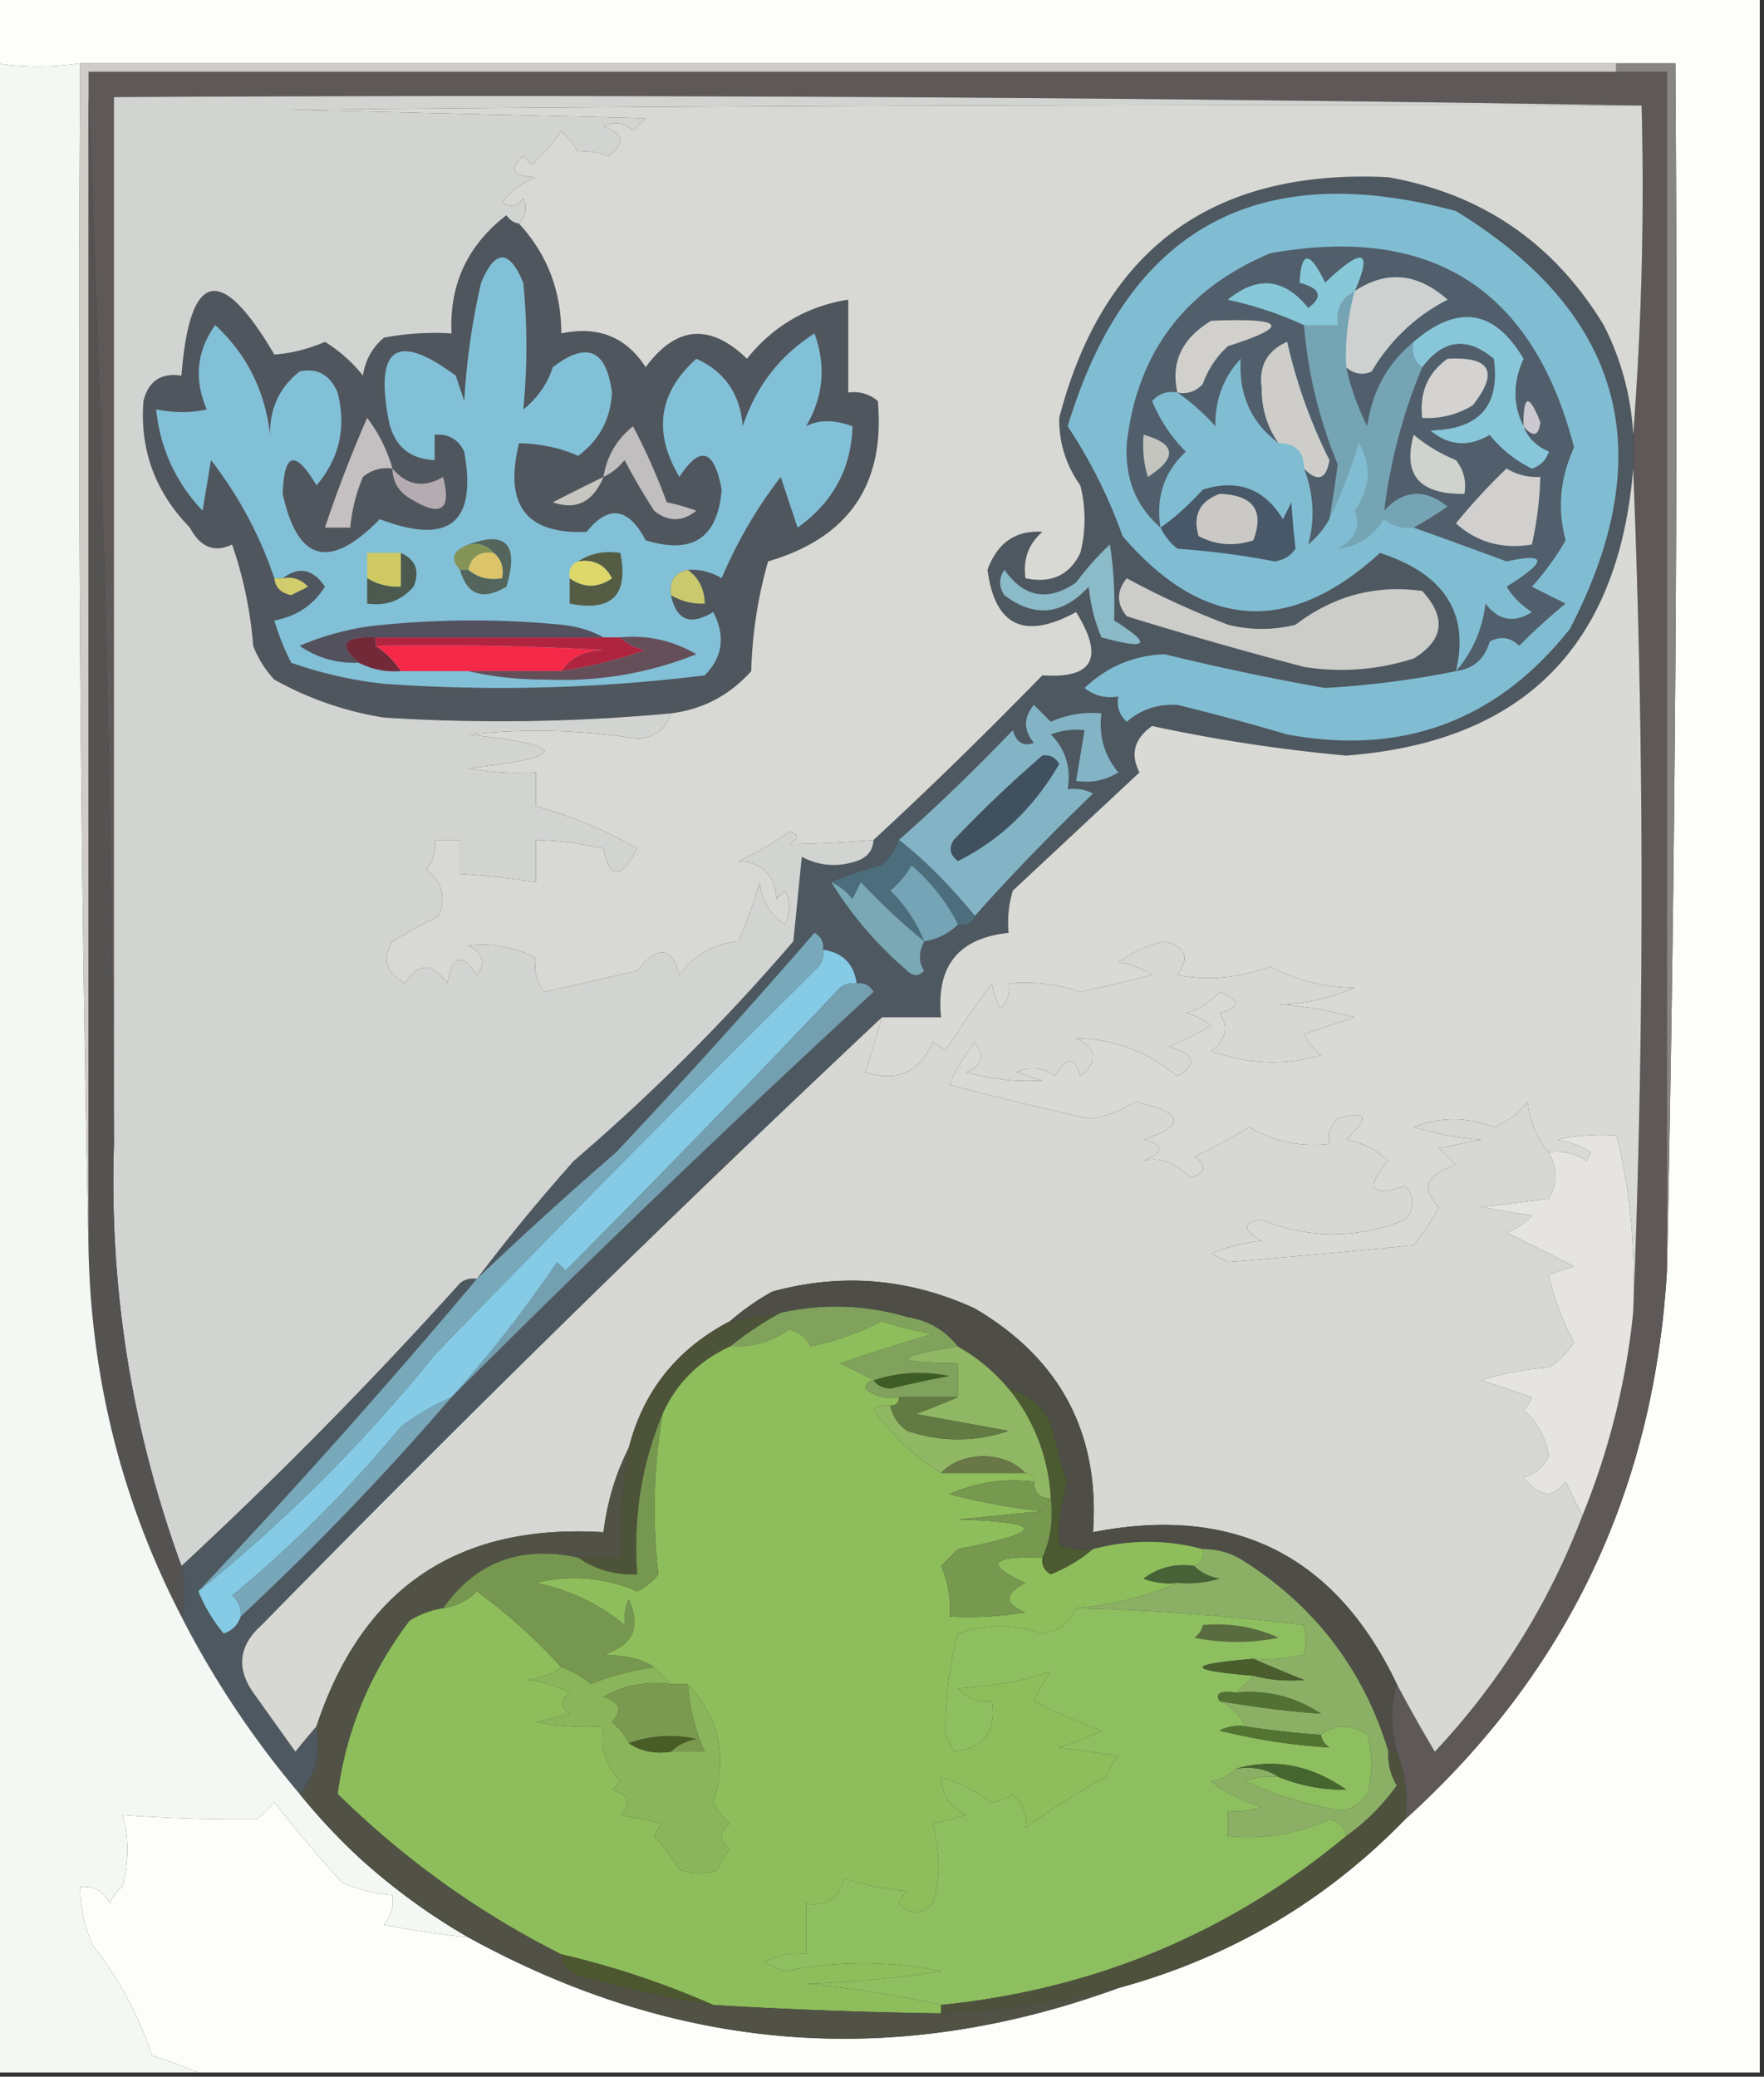 <svg xmlns="http://www.w3.org/2000/svg" width="209" height="246" style="shape-rendering:geometricPrecision;text-rendering:geometricPrecision;image-rendering:optimizeQuality;fill-rule:evenodd;clip-rule:evenodd"><rect width="100%" height="100%" fill="#333333" stroke="none"/><path style="opacity:1" fill="#fdfdfa" d="M-.5-.5h209v246h-185a61.172 61.172 0 0 0-5.5-2c-1.595-4.832-3.928-9.165-7-13a17.758 17.758 0 0 1-1.5-7c1.624-.14 2.79.527 3.5 2a4.451 4.451 0 0 1 1.5-2c.783-3.048.783-5.881 0-8.5 5.365.393 10.699.56 16 .5l2-2a193.915 193.915 0 0 0 8 9.5 20.088 20.088 0 0 0 6 1.5c.17 1.322-.163 2.489-1 3.5 3.072.62 6.405 1.12 10 1.5 24.864 13.658 50.531 15.658 77 6 13.191-3.593 24.525-10.259 34-20 19.153-17.311 29.486-38.978 31-65a5112.709 5112.709 0 0 0 1-143H9.5c-3.174.497-6.507.497-10 0v-8z"/><path style="opacity:1" fill="#5e5858" d="M191.5 8.5h6v142c-1.514 26.022-11.847 47.689-31 65 .306-2.885-.027-5.552-1-8-.758-2.852-.758-5.519 0-8a176.62 176.62 0 0 0 4.5 8c7.668-8.172 13.501-17.505 17.5-28a86.87 86.87 0 0 0 6-24 1250.812 1250.812 0 0 0 0-100v-4a380.928 380.928 0 0 0 1-39 8190.64 8190.64 0 0 0-181-1v124a3832.038 3832.038 0 0 0-3-124v-3h181z"/><path style="opacity:1" fill="#d0ccc8" d="M9.5 7.5h182v1h-181v140a4970.84 4970.84 0 0 1-1-141z"/><path style="opacity:1" fill="#50565d" d="M61.5 26.5c3.33 3.625 4.997 7.959 5 13 4.35-.923 7.683.41 10 4 3.618-4.904 7.618-5.238 12-1 3.115-3.89 7.115-6.223 12-7v11c1.322-.17 2.489.163 3.5 1 .895 9.869-3.438 16.202-13 19a52.771 52.771 0 0 0-2 13c-2.552 2.86-5.72 4.526-9.5 5a218.234 218.234 0 0 1-34 .5 39.094 39.094 0 0 1-13-4.5 12.417 12.417 0 0 1-2.5-4 48.27 48.27 0 0 0-2.5-12c-2.09 1-3.757.333-5-2-4.119-4.224-5.952-9.224-5.5-15 .588-2.363 2.088-3.363 4.5-3 .987-12.483 4.654-13.317 11-2.5 1.99-.138 3.99-.638 6-1.5a17.312 17.312 0 0 1 4.5 4c.273-1.829 1.107-3.329 2.5-4.5a32.437 32.437 0 0 1 8-.5c-.276-5.783 1.891-10.45 6.5-14 .383.556.883.89 1.5 1z"/><path style="opacity:1" fill="#82c0d7" d="M81.5 67.5c-1.548.321-2.215 1.321-2 3 .632 2.992 2.299 3.659 5 2 1.47 2.82 1.137 5.32-1 7.5a196 196 0 0 1-38 1 48.357 48.357 0 0 1-11-2.5 29.789 29.789 0 0 1-2-5c2.62-.476 4.62-1.809 6-4-1.413-2.107-3.08-2.44-5-1h-1c-1.69-5.043-4.19-9.71-7.5-14l-1 6c-3.196-3.39-5.029-7.39-5.5-12 2.174.42 4.174.42 6 0-1.537-3.563-1.204-6.897 1-10 3.736 3.47 5.902 7.804 6.5 13-.053-3.113 1.114-5.613 3.5-7.5 2.094-.445 3.594.388 4.5 2.5 1.056 4.124.222 7.79-2.5 11-2.522-4.265-3.855-3.931-4 1 1.743 8.063 5.576 9.063 11.5 3 8.2 3.124 11.533.457 10-8-.71-1.473-1.876-2.14-3.5-2v3c-3.095-.126-4.928-1.793-5.5-5-1.55-8.445 1.117-10.111 8-5l1 3c.273-4.73.94-9.396 2-14 1.667-4 3.333-4 5 0 .492 5.05.492 10.05 0 15a10.505 10.505 0 0 0 3.5-5c4.02-3.102 6.354-2.102 7 3-.148 3.13-1.482 5.63-4 7.5-2.082-.932-4.415-1.432-7-1.5-1.82 7.319.847 10.819 8 10.5 2.614-3.232 4.948-2.899 7 1 5.552 1.728 8.552-.272 9-6-.88-4.797-2.546-5.297-5-1.5-3.147-5.309-2.48-9.975 2-14 3.358 1.5 5.191 4.166 5.5 8 1.56-4.718 4.393-8.384 8.5-11 1.397 3.824 1.064 7.491-1 11 1.518-.804 3.352-.804 5.5 0-.136 5.001-2.303 9.001-6.5 12l-2-6a53.835 53.835 0 0 0-7 12 6.845 6.845 0 0 0-4-1z"/><path style="opacity:1" fill="#b4acb1" d="M46.5 55.5c1.717 2.017 3.717 2.35 6 1 1.039 3.992-.295 4.825-4 2.5-1.323-.816-1.99-1.983-2-3.5z"/><path style="opacity:1" fill="#c7c6c0" d="M71.5 56.5c-1.237 2.967-3.237 3.967-6 3a239.564 239.564 0 0 1 6-3z"/><path style="opacity:1" fill="#c1bebf" d="M71.5 56.5c.386-2.437 1.553-4.437 3.5-6a74.24 74.24 0 0 1 4 9c1.135.227 2.302.56 3.5 1-1.667 1.333-3.333 1.333-5 0a76.832 76.832 0 0 1-3.5-6c-.708.88-1.542 1.547-2.5 2z"/><path style="opacity:1" fill="#c4bfc1" d="M46.5 55.5c-1.322-.17-2.489.163-3.5 1a20.088 20.088 0 0 0-1.5 6h-3c1.464-4.388 3.13-8.72 5-13a17.886 17.886 0 0 1 3 6z"/><path style="opacity:1" fill="#849457" d="M55.5 64.5c1.291-.237 2.291.096 3 1-1.679-.215-2.679.452-3 2h-1c-1.215-1.279-.882-2.279 1-3z"/><path style="opacity:1" fill="#cfc963" d="M47.5 65.5v4c-1.459.067-2.792-.266-4-1v-3h4z"/><path style="opacity:1" fill="#dbc469" d="M58.5 65.5c.904.709 1.237 1.709 1 3-1.599.268-2.932-.066-4-1 .321-1.548 1.321-2.215 3-2z"/><path style="opacity:1" fill="#545c44" d="M68.5 66.5c1.419-.951 3.085-1.284 5-1 1 5-1 7-6 6v-3c1.666 1.166 3.333 1.166 5 0-.82-1.611-2.154-2.278-4-2z"/><path style="opacity:1" fill="#d1cc6c" d="M32.5 68.5h1c1.175-.219 2.175.114 3 1l-2 1c-1.213-.247-1.88-.914-2-2z"/><path style="opacity:1" fill="#53655c" d="M55.5 64.5c4.5-1.663 6 .004 4.5 5-2.81 1.68-4.644 1.013-5.5-2h1c1.068.934 2.401 1.268 4 1 .237-1.291-.096-2.291-1-3-.709-.904-1.709-1.237-3-1z"/><path style="opacity:1" fill="#ded76a" d="M68.5 66.5c1.846-.278 3.18.389 4 2-1.667 1.166-3.334 1.166-5 0-.172-.992.162-1.658 1-2z"/><path style="opacity:1" fill="#4b594f" d="M47.5 65.5c1.773.814 2.273 2.148 1.5 4-1.444 1.655-3.278 2.322-5.5 2v-3c1.208.734 2.541 1.067 4 1v-4z"/><path style="opacity:1" fill="#cac96d" d="M81.5 67.5c1.306.967 1.973 2.3 2 4-1.459.067-2.792-.266-4-1-.215-1.679.452-2.679 2-3z"/><path style="opacity:1" fill="#af2540" d="M44.5 76.5v-1h29c.763.768 1.763 1.268 3 1.5a52.212 52.212 0 0 1-10 2.5c1.09-1.617 2.756-2.45 5-2.5-8.994-.5-17.994-.666-27-.5z"/><path style="opacity:1" fill="#52515d" d="M71.5 75.5h-27c-3.873-.166-4.54.834-2 3-2.559.11-4.892-.556-7-2a32.296 32.296 0 0 1 10-2.5c7-.667 14-.667 21 0 1.882.198 3.548.698 5 1.5z"/><path style="opacity:1" fill="#4e5860" d="M193.5 51.5v4c-1.742 21.076-13.075 32.409-34 34a191.116 191.116 0 0 1-23-3.5c-2.114 1.498-2.614 3.33-1.5 5.5l-15 14a12.93 12.93 0 0 0-.5 5c-5.957.629-8.623 3.963-8 10h-7a2489.122 2489.122 0 0 0-73.5 72c-2.698 2.411-3.032 5.077-1 8l5 7a81.216 81.216 0 0 1 2.5-3c.536 3.198-.131 5.865-2 8a110.258 110.258 0 0 1-14-21c.454-1.759.454-3.759 0-6a522.834 522.834 0 0 0 33-33.5 2.429 2.429 0 0 1 2-.5 219.047 219.047 0 0 1 11.5-14 239.37 239.37 0 0 0 26-26l1-10c2.064 1.091 4.23 1.258 6.5.5 1.256-.417 1.923-1.25 2-2.5 6.554-6.047 13.221-12.547 20-19.5 6.033.419 7.366-2.081 4-7.5-6.118 3.334-9.618 1.668-10.5-5 1.172-3.203 3.339-4.703 6.5-4.5-1.655 1.444-2.322 3.278-2 5.5 3.047.645 5.213-.355 6.5-3a16.242 16.242 0 0 0 0-8c-1.701-2.4-2.534-5.067-2.5-8 5.224-20.049 18.224-29.549 39-28.5 11.112 1.977 19.612 7.81 25.5 17.5a32.086 32.086 0 0 1 3.5 13z"/><path style="opacity:1" fill="#ccccc9" d="M133.5 68.5a98.622 98.622 0 0 0 12 5.5 16.25 16.25 0 0 0 8 0c4.5-3.428 9.5-4.762 15-4 2.899 3.156 2.565 5.823-1 8a27.849 27.849 0 0 1-13 1 488.061 488.061 0 0 1-21-6c-1.228-1.49-1.228-2.99 0-4.5z"/><path style="opacity:1" fill="#8bbac8" d="M131.5 64.5c.447 2.814.614 5.814.5 9 4.567 2.857 4.067 3.524-1.5 2a20.204 20.204 0 0 1-1.5-6c-3.133 3.368-6.466 3.7-10 1-.667-1-.667-2 0-3 2.332 3.29 5.165 3.79 8.5 1.5a32.634 32.634 0 0 1 4-4.5z"/><path style="opacity:1" fill="#81bdd2" d="M172.5 79.5c1.632-6.854-1.368-11.52-9-14-10.761 9.826-20.927 9.16-30.5-2a59.27 59.27 0 0 0-6.5-13c7.066-23.367 22.399-31.867 46-25.5 19.833 12.155 24.333 28.655 13.5 49.5-8.614 10.873-19.781 15.04-33.5 12.5a278.061 278.061 0 0 0-13-3.5c-2.308-.135-4.308.531-6 2-.886-.825-1.219-1.825-1-3-1.478.262-2.811-.071-4-1 2.692-2.542 5.859-3.875 9.5-4a295.198 295.198 0 0 0 19 4c5.358-.315 10.525-.982 15.5-2z"/><path style="opacity:1" fill="#485868" d="M137.5 62.5c1.75-1.242 3.417-2.742 5-4.5 4.127-1.292 7.294-.125 9.5 3.5l1-2c.14 2.021.307 3.855.5 5.5-.608.87-1.441 1.37-2.5 1.5a96.346 96.346 0 0 0-11.5-1.5c-.881-.708-1.547-1.542-2-2.5z"/><path style="opacity:1" fill="#cac9c6" d="M144.5 58.5c3.985.13 5.318 1.963 4 5.5-2.269.758-4.436.591-6.5-.5-.706-2.455.127-4.122 2.5-5z"/><path style="opacity:1" fill="#75a4b5" d="M160.5 34.5a29.23 29.23 0 0 0-1 9 29.283 29.283 0 0 0 2.5 7c.56-4.127 2.393-7.46 5.5-10-.237 1.291.096 2.291 1 3a64.127 64.127 0 0 0-4.5 17c2.284-2.484 4.784-2.651 7.5-.5a51.19 51.19 0 0 1-4 2.5c-1.322.17-2.489-.163-3.5-1-1.422 2.138-3.255 3.305-5.5 3.5 2.116-1.17 2.782-2.67 2-4.5 1.889-2.72 2.055-5.387.5-8a62.433 62.433 0 0 1-3.5 9c.378-2.146.712-4.313 1-6.5a54.37 54.37 0 0 1-4-16.5h4c-.271-1.88.396-3.213 2-4z"/><path style="opacity:1" fill="#505f6b" d="M172.5 79.5c1.965-2.268 3.132-4.935 3.5-8 1.555 2.015 3.389 2.349 5.5 1a9.419 9.419 0 0 1-3-3c4.855-3.037 4.855-4.037 0-3a1430.713 1430.713 0 0 0-11-4 51.19 51.19 0 0 0 4-2.5c-2.716-2.151-5.216-1.984-7.5.5a64.127 64.127 0 0 1 4.5-17c2.505-3.337 5.338-3.67 8.5-1 .782 5.559-1.718 8.392-7.5 8.5 2.174 1.797 4.507 1.964 7 .5a14.755 14.755 0 0 0 5 4c1-.333 1.667-1 2-2-1.493-.641-2.493-1.641-3-3-1.276-2.53-1.276-5.197 0-8-3.446-5.82-7.779-6.487-13-2-3.107 2.54-4.94 5.873-5.5 10a29.283 29.283 0 0 1-2.5-7c.923.803 1.923.97 3 .5 2.243-3.746 5.243-6.58 9-8.5-3.589-3.17-7.256-3.504-11-1 2.136-4.917.97-5.25-3.5-1-1.834-3.807-2.834-3.807-3 0 2.481.649 2.814 1.649 1 3-2.838-3.535-6.005-3.868-9.5-1a43.554 43.554 0 0 1 9 3 54.37 54.37 0 0 0 4 16.5 151.544 151.544 0 0 1-1 6.5 10.526 10.526 0 0 1-2.5 3c.814-2.987.648-5.987-.5-9 1.624 1.637 2.624 1.303 3-1a61.458 61.458 0 0 1-5-14c-2.373 1.05-3.373 2.883-3 5.5-.018 2.442.649 4.608 2 6.5-3.262-2.425-4.762-5.758-4.5-10-2.046 2.2-3.046 4.867-3 8-1.397-1.57-2.897-2.904-4.5-4-1.175-.219-2.175.114-3 1a18.329 18.329 0 0 0 4 6c-2.577 2.42-3.577 5.42-3 9-2.914-2.52-4.247-5.854-4-10 1.235-10.749 6.902-18.249 17-22.5 19.15-3.429 31.15 4.238 36 23-1.661 3.608-1.995 7.275-1 11a31.648 31.648 0 0 1-4 5.5l4 2a71.201 71.201 0 0 0-5.5 5c-1.049-1.017-2.216-1.184-3.5-.5-.603 2.071-1.936 3.238-4 3.5z"/><path style="opacity:1" fill="#d1d0cf" d="M178.5 55.5c1.208.734 2.541 1.067 4 1a41.541 41.541 0 0 1-1 8c-3.483.584-6.483-.25-9-2.5 1.9-2.335 3.9-4.502 6-6.5z"/><path style="opacity:1" fill="#d0d2cd" d="M167.5 51.5a18.665 18.665 0 0 0 5 3c.929 1.189 1.262 2.522 1 4-5.332.08-7.332-2.252-6-7z"/><path style="opacity:1" fill="#c4c5bf" d="M135.5 51.5c3.84 1.068 4.007 2.734.5 5a12.93 12.93 0 0 1-.5-5z"/><path style="opacity:1" fill="#88c6d9" d="M180.5 50.5c.507 1.359 1.507 2.359 3 3-.333 1-1 1.667-2 2a14.755 14.755 0 0 1-5-4c-2.493 1.464-4.826 1.297-7-.5 5.782-.108 8.282-2.941 7.5-8.5-3.162-2.67-5.995-2.337-8.5 1-.904-.709-1.237-1.709-1-3 5.221-4.487 9.554-3.82 13 2-1.276 2.803-1.276 5.47 0 8z"/><path style="opacity:1" fill="#cecdca" d="M154.5 55.5c0-2-1-3-3-3-1.351-1.892-2.018-4.058-2-6.5-.373-2.617.627-4.45 3-5.5a61.458 61.458 0 0 0 5 14c-.376 2.303-1.376 2.637-3 1z"/><path style="opacity:1" fill="#732a38" d="M44.5 75.5v1a10.174 10.174 0 0 1 3 3c-1.791.134-3.458-.2-5-1-2.54-2.166-1.873-3.166 2-3z"/><path style="opacity:1" fill="#f42948" d="M44.5 76.5c9.006-.166 18.006 0 27 .5-2.244.05-3.91.883-5 2.5h-19a10.174 10.174 0 0 0-3-3z"/><path style="opacity:1" fill="#644f59" d="M73.5 75.5c3.234-.295 6.234.371 9 2-5.743 2.29-11.743 3.29-18 3-3.186-.002-6.186-.335-9-1h11a52.212 52.212 0 0 0 10-2.5c-1.237-.232-2.237-.732-3-1.5z"/><path style="opacity:1" fill="#d8d9d4" d="M194.5 12.5a380.928 380.928 0 0 1-1 39 32.086 32.086 0 0 0-3.5-13c-5.888-9.69-14.388-15.523-25.5-17.5-20.776-1.049-33.776 8.451-39 28.5-.034 2.933.799 5.6 2.5 8a16.242 16.242 0 0 1 0 8c-1.287 2.645-3.453 3.645-6.5 3-.322-2.222.345-4.056 2-5.5-3.161-.203-5.328 1.297-6.5 4.5.882 6.668 4.382 8.334 10.5 5 3.366 5.419 2.033 7.919-4 7.5-6.779 6.953-13.446 13.453-20 19.5-3.366.288-6.7.454-10 .5 1.196-.654 1.196-1.154 0-1.5a33.225 33.225 0 0 1-6 3.5c2.833.167 4.333 1.667 4.5 4.5l1-1c.667 1.333.667 2.667 0 4-1.755-1.17-2.755-2.837-3-5a56.268 56.268 0 0 1-2.5 7c-2.989.314-5.322 1.648-7 4-.93-3.394-2.597-3.561-5-.5-3.679.835-7.345 1.668-11 2.5-.929-1.189-1.262-2.522-1-4-2.501-1.326-5.168-1.826-8-1.5 1.76.965 2.094 2.132 1 3.5-1.764-2.677-2.93-2.344-3.5 1-1.784-2.503-3.45-2.503-5 0-2.26-1.272-2.76-2.938-1.5-5 1.862-1.09 3.695-2.09 5.5-3 .863-2.249.363-4.082-1.5-5.5.837-1.011 1.17-2.178 1-3.5h3v4c3.018.204 6.018.537 9 1v-5a41.58 41.58 0 0 1 8 1c.747 3.693 2.08 3.693 4 0a52.774 52.774 0 0 0-12-5v-4a32.437 32.437 0 0 1-8-.5c12-1.333 12-2.667 0-4a76.028 76.028 0 0 1 20 .5c2.088-.12 3.422-1.12 4-3 3.78-.474 6.948-2.14 9.5-5 .13-4.45.796-8.784 2-13 9.562-2.798 13.895-9.131 13-19-1.011-.837-2.178-1.17-3.5-1v-11c-4.885.777-8.885 3.11-12 7-4.382-4.238-8.382-3.904-12 1-2.317-3.59-5.65-4.923-10-4-.003-5.041-1.67-9.375-5-13 .803-.923.97-1.923.5-3-.718.95-1.55 1.117-2.5.5a8.905 8.905 0 0 1 4-3c-2.779-.15-3.279-.983-1.5-2.5l1 1a19.894 19.894 0 0 0 3.5-4 11.383 11.383 0 0 1 2 2.5c1.325-.148 2.492.018 3.5.5 2.167-1.5 2-2.667-.5-3.5 1.284-.684 2.45-.517 3.5.5l1.5-1.5-42-1c53.332-.5 106.666-.667 160-.5z"/><path style="opacity:1" fill="#cbc8d0" d="M180.5 50.5c-.031-3.776.636-3.943 2-.5-.183 1.684-.85 1.85-2 .5z"/><path style="opacity:1" fill="#d4d3d1" d="M171.5 42.5c5.108-.283 6.108 1.55 3 5.5a10.098 10.098 0 0 1-6 1.5c-.334-2.991.666-5.324 3-7z"/><path style="opacity:1" fill="#d2d0cc" d="M139.5 46.5c-.804-3.573.529-6.406 4-8.5 8.782-.37 9.448.63 2 3a10.939 10.939 0 0 0-3 4.5c-.825.886-1.825 1.219-3 1z"/><path style="opacity:1" fill="#ced1cf" d="M159.5 43.5a29.23 29.23 0 0 1 1-9c3.744-2.504 7.411-2.17 11 1-3.757 1.92-6.757 4.754-9 8.5-1.077.47-2.077.303-3-.5z"/><path style="opacity:1" fill="#87c8d8" d="M160.5 34.5c-1.604.787-2.271 2.12-2 4h-4a43.554 43.554 0 0 0-9-3c3.495-2.868 6.662-2.535 9.5 1 1.814-1.351 1.481-2.351-1-3 .166-3.807 1.166-3.807 3 0 4.47-4.25 5.636-3.917 3.5 1z"/><path style="opacity:1" fill="#d2d4d2" d="M194.5 12.5c-53.334-.167-106.668 0-160 .5l42 1-1.5 1.5c-1.05-1.017-2.216-1.184-3.5-.5 2.5.833 2.667 2 .5 3.5-1.008-.482-2.175-.648-3.5-.5a11.383 11.383 0 0 0-2-2.5 19.894 19.894 0 0 1-3.5 4l-1-1c-1.779 1.517-1.279 2.35 1.5 2.5a8.905 8.905 0 0 0-4 3c.95.617 1.782.45 2.5-.5.47 1.077.303 2.077-.5 3-.617-.11-1.117-.444-1.5-1-4.609 3.55-6.776 8.217-6.5 14a32.437 32.437 0 0 0-8 .5c-1.393 1.171-2.227 2.671-2.5 4.5a17.312 17.312 0 0 0-4.5-4c-2.01.862-4.01 1.362-6 1.5-6.346-10.817-10.013-9.983-11 2.5-2.412-.363-3.912.637-4.5 3-.452 5.776 1.381 10.776 5.5 15 1.243 2.333 2.91 3 5 2a48.27 48.27 0 0 1 2.5 12 12.417 12.417 0 0 0 2.5 4 39.094 39.094 0 0 0 13 4.5c11.355.718 22.689.55 34-.5-.578 1.88-1.912 2.88-4 3a76.028 76.028 0 0 0-20-.5c12 1.333 12 2.667 0 4 2.646.497 5.313.664 8 .5v4a52.774 52.774 0 0 1 12 5c-1.92 3.693-3.253 3.693-4 0a41.58 41.58 0 0 0-8-1v5a104.653 104.653 0 0 0-9-1v-4h-3c.17 1.322-.163 2.489-1 3.5 1.863 1.418 2.363 3.251 1.5 5.5-1.805.91-3.638 1.91-5.5 3-1.26 2.062-.76 3.728 1.5 5 1.55-2.503 3.216-2.503 5 0 .57-3.344 1.736-3.677 3.5-1 1.094-1.368.76-2.535-1-3.5 2.832-.326 5.499.174 8 1.5-.262 1.478.071 2.811 1 4 3.655-.832 7.321-1.665 11-2.5 2.403-3.061 4.07-2.894 5 .5 1.678-2.352 4.011-3.686 7-4a56.268 56.268 0 0 0 2.5-7c.245 2.163 1.245 3.83 3 5 .667-1.333.667-2.667 0-4l-1 1c-.167-2.833-1.667-4.333-4.5-4.5a33.225 33.225 0 0 0 6-3.5c1.196.346 1.196.846 0 1.5 3.3-.046 6.634-.212 10-.5-.077 1.25-.744 2.083-2 2.5-2.27.758-4.436.591-6.5-.5l-1 10a239.37 239.37 0 0 1-26 26 219.047 219.047 0 0 0-11.5 14 2.429 2.429 0 0 0-2 .5 522.834 522.834 0 0 1-33 33.5c-5.89-16.122-8.557-32.789-8-50v-124c60.502-.332 120.836 0 181 1z"/><path style="opacity:1" fill="#82b4c5" d="M115.5 108.5c-3.078-3.748-6.078-6.748-9-9 4.225-3.707 8.725-8.04 13.5-13 .423 1.456 1.256 1.956 2.5 1.5-1.247-1.494-1.247-2.994 0-4.5l2 2a11.99 11.99 0 0 1 6-1c-.34 2.644.327 4.978 2 7-1.545.952-3.212 1.285-5 1l1-6a8.435 8.435 0 0 0-4 .5c1.75 1.754 2.417 3.92 2 6.5a4.932 4.932 0 0 1 3 .5c-5.286 5.103-9.953 9.937-14 14.5z"/><path style="opacity:1" fill="#40505e" d="M123.5 89.5c.876-.13 1.543.203 2 1-2.999 5.172-6.999 9.005-12 11.5-.951-.718-1.117-1.551-.5-2.5a146.342 146.342 0 0 1 10.5-10z"/><path style="opacity:1" fill="#4c6d7c" d="M115.5 108.5c-.342.838-1.008 1.172-2 1-1.333-2.635-3.167-4.969-5.5-7a10.756 10.756 0 0 1-2.5 3c1.778 1.764 3.111 3.764 4 6a73.503 73.503 0 0 1-7.5-7l-1 2c-.708-.881-1.542-1.547-2.5-2a41.653 41.653 0 0 1 6-2 7.47 7.47 0 0 0 2-3c2.922 2.252 5.922 5.252 9 9z"/><path style="opacity:1" fill="#7aa9b5" d="M98.5 104.5c.958.453 1.792 1.119 2.5 2l1-2a73.503 73.503 0 0 0 7.5 7c-.671 1.347-.671 2.514 0 3.5-.667.667-1.333.667-2 0-3.607-3.098-6.607-6.598-9-10.5z"/><path style="opacity:1" fill="#76a4b7" d="M113.5 109.5c-1.105 1.1-2.438 1.767-4 2-.889-2.236-2.222-4.236-4-6a10.756 10.756 0 0 0 2.5-3c2.333 2.031 4.167 4.365 5.5 7z"/><path style="opacity:1" fill="#888684" d="M191.5 8.5v-1h7c.332 47.836-.001 95.503-1 143V8.5h-6z"/><path style="opacity:1" fill="#d9d9d5" d="M193.5 55.5a1250.812 1250.812 0 0 1 0 100c.293-7.867-.374-14.867-2-21a24.935 24.935 0 0 0-7 .5c1.438.219 2.771.719 4 1.5l-.5 1c-1.356-.88-2.856-1.214-4.5-1-1.43-1.655-2.264-3.655-2.5-6-1.062 1.399-2.395 2.399-4 3-3.174-1.21-6.341-1.21-9.5 0a34.251 34.251 0 0 0 8 1.5l-5 1 2 2c-3.541 1.071-4.208 2.737-2 5a32.367 32.367 0 0 1-3 4.5c-7.338.733-14.671 1.4-22 2l-2-1a20.2 20.2 0 0 1 6-1.5c-2.315-1.368-2.315-2.201 0-2.5 5.601 2.266 11.268 2.266 17 0 1.145-1.391 1.145-2.724 0-4-4.192 1.318-4.859.318-2-3-1.412-1.306-3.079-2.14-5-2.5 2.83-2.644 2.496-3.478-1-2.5-.886.825-1.219 1.825-1 3-3.448.392-6.614-.275-9.5-2a60.236 60.236 0 0 1-6.5 3.5c1.493 1.156 1.326 1.99-.5 2.5-1.776-1.831-3.61-2.498-5.5-2 2.491-1.041 2.491-1.874 0-2.5 5.109-1.71 4.776-3.21-1-4.5a12.817 12.817 0 0 1-5.5 2 410.69 410.69 0 0 1-16.5-4 18.924 18.924 0 0 1 3-5c1.239 1.507.905 2.674-1 3.5 2.985.868 5.985 1.201 9 1l-3-1c1.612-.72 3.112-.554 4.5.5 1.309-2.391 2.309-2.391 3 0 2.152-1.777 1.985-3.277-.5-4.5 4.466.059 8.466 1.559 12 4.5 2.446-1.483 2.112-2.649-1-3.5a48.165 48.165 0 0 0 5-2.5 6.802 6.802 0 0 0-3-1.5 8.192 8.192 0 0 0 4-2.5c2.528.998 2.528 1.831 0 2.5 1.103 1.68.77 3.18-1 4.5 4.397 1.601 8.731 1.768 13 .5a7.248 7.248 0 0 1-2-2.5l6-2a42.769 42.769 0 0 0-9-1.5c3.2-.101 6.2-.768 9-2-3.589-.037-6.922-.87-10-2.5-3.668 1.341-7.335 1.674-11 1 1.48-2.044.98-3.378-1.5-4a14.325 14.325 0 0 0-5.5 2.5c1.438.219 2.771.719 4 1.5-2.866.708-5.7 1.375-8.5 2-2.719-.944-5.552-1.277-8.5-1 .219 1.175-.114 2.175-1 3-.498-1.103-.831-2.103-1-3a151.893 151.893 0 0 0-5.5 8 3.647 3.647 0 0 0-1.5-1c-1.623 3.558-4.29 4.724-8 3.5.73-2.154 1.397-4.321 2-6.5h7c-.623-6.037 2.043-9.371 8-10a12.93 12.93 0 0 1 .5-5l15-14c-1.114-2.17-.614-4.002 1.5-5.5a191.116 191.116 0 0 0 23 3.5c20.925-1.591 32.258-12.924 34-34z"/><path style="opacity:1" fill="#545352" d="M10.5 11.5a3832.038 3832.038 0 0 1 3 124c-.557 17.211 2.11 33.878 8 50 .454 2.241.454 4.241 0 6-6.931-13.388-10.598-27.721-11-43v-137z"/><path style="opacity:1" fill="#d7d8d3" d="M183.5 136.5c1.036 1.891 1.036 3.724 0 5.5l-8 1 6 1a7.293 7.293 0 0 1-3 2l8 4-3 1a30.453 30.453 0 0 0 3 8 9.568 9.568 0 0 1-3 3 34.251 34.251 0 0 0-8 1.5l6 2a3.647 3.647 0 0 1-1 1.5c1.636 1.434 2.636 3.267 3 5.5-.59 1.299-1.59 2.132-3 2.5 1.865 2.365 3.532 2.532 5 .5a71.254 71.254 0 0 0 2 4c-3.999 10.495-9.832 19.828-17.5 28a176.62 176.62 0 0 1-4.5-8c-7.291-15.268-19.291-21.268-36-18 .817-11.694-3.85-20.528-14-26.5-7.782-3.579-15.782-4.245-24-2a28.906 28.906 0 0 0-5 3.5c-6.27 3.261-10.27 8.261-12 15-1.548 3.045-2.548 6.378-3 10-17.27-1.058-28.603 6.608-34 23a81.216 81.216 0 0 0-2.5 3l-5-7c-2.032-2.923-1.698-5.589 1-8a2489.122 2489.122 0 0 1 73.5-72 119.778 119.778 0 0 1-2 6.5c3.71 1.224 6.377.058 8-3.5a3.647 3.647 0 0 1 1.5 1 151.893 151.893 0 0 1 5.5-8c.169.897.502 1.897 1 3 .886-.825 1.219-1.825 1-3 2.948-.277 5.781.056 8.5 1 2.8-.625 5.634-1.292 8.5-2a10.258 10.258 0 0 0-4-1.5 14.325 14.325 0 0 1 5.5-2.5c2.48.622 2.98 1.956 1.5 4 3.665.674 7.332.341 11-1 3.078 1.63 6.411 2.463 10 2.5-2.8 1.232-5.8 1.899-9 2 3.053.179 6.053.679 9 1.5l-6 2a7.248 7.248 0 0 0 2 2.5c-4.269 1.268-8.603 1.101-13-.5 1.77-1.32 2.103-2.82 1-4.5 2.528-.669 2.528-1.502 0-2.5a8.192 8.192 0 0 1-4 2.5 6.802 6.802 0 0 1 3 1.5 48.165 48.165 0 0 1-5 2.5c3.112.851 3.446 2.017 1 3.5-3.534-2.941-7.534-4.441-12-4.5 2.485 1.223 2.652 2.723.5 4.5-.691-2.391-1.691-2.391-3 0-1.388-1.054-2.888-1.22-4.5-.5l3 1c-3.015.201-6.015-.132-9-1 1.905-.826 2.239-1.993 1-3.5a18.924 18.924 0 0 0-3 5 410.69 410.69 0 0 0 16.5 4 12.817 12.817 0 0 0 5.5-2c5.776 1.29 6.109 2.79 1 4.5 2.491.626 2.491 1.459 0 2.5 1.89-.498 3.724.169 5.5 2 1.826-.51 1.993-1.344.5-2.5a60.236 60.236 0 0 0 6.5-3.5c2.886 1.725 6.052 2.392 9.5 2-.219-1.175.114-2.175 1-3 3.496-.978 3.83-.144 1 2.5 1.921.36 3.588 1.194 5 2.5-2.859 3.318-2.192 4.318 2 3 1.145 1.276 1.145 2.609 0 4-5.732 2.266-11.399 2.266-17 0-2.315.299-2.315 1.132 0 2.5a20.2 20.2 0 0 0-6 1.5l2 1c7.329-.6 14.662-1.267 22-2a32.367 32.367 0 0 0 3-4.5c-2.208-2.263-1.541-3.929 2-5l-2-2 5-1a34.251 34.251 0 0 1-8-1.5c3.159-1.21 6.326-1.21 9.5 0 1.605-.601 2.938-1.601 4-3 .236 2.345 1.07 4.345 2.5 6z"/><path style="opacity:1" fill="#739fb0" d="M101.5 116.5c.876-.131 1.543.202 2 1a1689.704 1689.704 0 0 0-50 48 150.153 150.153 0 0 0 12.5-16l1 1A1857.416 1857.416 0 0 0 99.5 117a2.428 2.428 0 0 1 2-.5z"/><path style="opacity:1" fill="#85cbe5" d="M97.5 112.5c2.333.333 3.667 1.667 4 4a2.428 2.428 0 0 0-2 .5A1857.416 1857.416 0 0 1 67 150.5l-1-1a150.153 150.153 0 0 1-12.5 16 30.126 30.126 0 0 0-6 3.5 149.406 149.406 0 0 1-20 20c.752.671 1.086 1.504 1 2.5-.311.978-.978 1.645-2 2a19.227 19.227 0 0 1-3-5c10.285-8.285 19.618-17.618 28-28a2942.518 2942.518 0 0 1 45.5-46 2.427 2.427 0 0 0 .5-2z"/><path style="opacity:1" fill="#e5e4e0" d="M193.5 155.5a86.87 86.87 0 0 1-6 24 71.254 71.254 0 0 1-2-4c-1.468 2.032-3.135 1.865-5-.5 1.41-.368 2.41-1.201 3-2.5-.364-2.233-1.364-4.066-3-5.5a3.647 3.647 0 0 0 1-1.5l-6-2a34.251 34.251 0 0 1 8-1.5 9.568 9.568 0 0 0 3-3 30.453 30.453 0 0 1-3-8l3-1-8-4a7.293 7.293 0 0 0 3-2l-6-1 8-1c1.036-1.776 1.036-3.609 0-5.5 1.644-.214 3.144.12 4.5 1l.5-1a10.258 10.258 0 0 0-4-1.5 24.935 24.935 0 0 1 7-.5c1.626 6.133 2.293 13.133 2 21z"/><path style="opacity:1" fill="#78a9bb" d="M97.5 112.5a2.427 2.427 0 0 1-.5 2 2942.518 2942.518 0 0 0-45.5 46c-8.382 10.382-17.715 19.715-28 28a862.823 862.823 0 0 0 33-37 455.021 455.021 0 0 1 16.5-15 862.316 862.316 0 0 0 23.5-26c.797.457 1.13 1.124 1 2z"/><path style="opacity:1" fill="#80a25c" d="M113.5 159.5c-7.848 1.249-7.848 1.915 0 2v4h-7c-1.478.262-2.811-.071-4-1 .124-.607.457-.94 1-1a71.254 71.254 0 0 0-4-2c3.65-1.23 7.316-2.396 11-3.5a32.444 32.444 0 0 1-6-1.5 33.406 33.406 0 0 1-8.5 3c-.38-.982-1.214-1.648-2.5-2-2.077 1.437-4.41 2.104-7 2a38.496 38.496 0 0 1 6-4c4.996-1.125 9.996-.958 15 .5 2.52.421 4.52 1.588 6 3.5z"/><path style="opacity:1" fill="#4c5338" d="M92.5 155.5a38.496 38.496 0 0 0-6 4c-3.698 1.698-6.365 4.365-8 8-2.49 5.963-3.49 12.296-3 19-2.652.09-4.986-.576-7-2h5c-.033-4.369.3-8.702 1-13 1.73-6.739 5.73-11.739 12-15l6-1z"/><path style="opacity:1" fill="#3e5c25" d="M103.5 163.5c2.945-.968 5.945-1.134 9-.5-2.347.436-4.681.936-7 1.5-.916-.043-1.583-.376-2-1z"/><path style="opacity:1" fill="#4b5a31" d="M119.5 164.5c3.018.853 4.851 2.853 5.5 6a28.043 28.043 0 0 0 1.5 5c-.844 2.631-1.177 5.131-1 7.5a8.43 8.43 0 0 0 4 .5c-1.437 1.225-3.104 2.225-5 3-.798-.457-1.131-1.124-1-2 .968-2.107 1.302-4.441 1-7-.292-4.909-1.959-9.242-5-13z"/><path style="opacity:1" fill="#90b763" d="M113.5 159.5c2.273 1.267 4.273 2.933 6 5 3.041 3.758 4.708 8.091 5 13-1.333 0-2-.667-2-2 0-.667-.333-1-1-1-1.194-1.277-2.86-1.944-5-2-2.14.056-3.806.723-5 2-3.098-1.928-5.765-4.428-8-7.5a2.428 2.428 0 0 1 2-.5c.221 1.235.888 2.235 2 3 4 1.333 8 1.333 12 0l-11-2a112.33 112.33 0 0 0 5-2v-4c-7.848-.085-7.848-.751 0-2z"/><path style="opacity:1" fill="#617b43" d="M106.5 165.5h7a112.33 112.33 0 0 1-5 2l11 2c-4 1.333-8 1.333-12 0-1.112-.765-1.779-1.765-2-3 .667 0 1-.333 1-1z"/><path style="opacity:1" fill="#6a7847" d="M121.5 174.5h-10c1.194-1.277 2.86-1.944 5-2 2.14.056 3.806.723 5 2z"/><path style="opacity:1" fill="#78a7ba" d="M53.5 165.5a325.547 325.547 0 0 1-25 26c.086-.996-.248-1.829-1-2.5a149.406 149.406 0 0 0 20-20 30.126 30.126 0 0 1 6-3.5z"/><path style="opacity:1" fill="#4e4e46" d="M165.5 199.5c-.758 2.481-.758 5.148 0 8h-1c-2.873-9.565-8.54-17.065-17-22.5-1.525-1.009-3.192-1.509-5-1.5-4.308-1.15-8.641-1.15-13 0a8.43 8.43 0 0 1-4-.5c-.177-2.369.156-4.869 1-7.5a28.043 28.043 0 0 1-1.5-5c-.649-3.147-2.482-5.147-5.5-6-1.727-2.067-3.727-3.733-6-5-1.48-1.912-3.48-3.079-6-3.5-5.004-1.458-10.004-1.625-15-.5l-6 1a28.906 28.906 0 0 1 5-3.5c8.218-2.245 16.218-1.579 24 2 10.15 5.972 14.817 14.806 14 26.5 16.709-3.268 28.709 2.732 36 18z"/><path style="opacity:1" fill="#8ebe5c" d="M103.5 163.5c-.543.06-.876.393-1 1 1.189.929 2.522 1.262 4 1 0 .667-.333 1-1 1a2.428 2.428 0 0 0-2 .5c2.235 3.072 4.902 5.572 8 7.5h10c.667 0 1 .333 1 1-3.548-.405-6.881.095-10 1.5a73.619 73.619 0 0 0 11 2l-10 1c10.442.3 10.442 1.467 0 3.5l-2 2a11.988 11.988 0 0 1 1 6 40.914 40.914 0 0 0 9-.5c-2.528-1.017-2.528-2.184 0-3.5-4.863-2.175-4.197-3.175 2-3-.131.876.202 1.543 1 2 1.896-.775 3.563-1.775 5-3 4.359-1.15 8.692-1.15 13 0 .172.992-.162 1.658-1 2-2.25-.319-4.25.181-6 1.5a8.43 8.43 0 0 0 4 .5c-3.732 1.631-7.732 2.631-12 3-.749 1.746-2.083 2.746-4 3-3.349-1.17-6.682-1.17-10 0-1.042 3.722-1.542 7.722-1.5 12l1 2c3.592-.426 5.092-2.426 4.5-6-1.603.188-2.937-.312-4-1.5 4.548-.31 8.215-.976 11-2a18.08 18.08 0 0 0-2 3.5 64.507 64.507 0 0 0 8 3.5c-1.725.865-3.392 1.531-5 2l7 1a9.454 9.454 0 0 0-1.5 2.5 90.464 90.464 0 0 0-9.5 6c.295-1.326-.205-2.659-1.5-4a4.933 4.933 0 0 1-2.5 1 20.84 20.84 0 0 0-6-3c.061 2.092 1.061 3.592 3 4.5l-4 1c.906 3.422.906 6.589 0 9.5-1.333 1.333-2.667 1.333-4 0a3.647 3.647 0 0 1 1-1.5 34.041 34.041 0 0 1-7.5-1.5c-.588 2.363-2.088 3.363-4.5 3v6c-1.788-.285-3.455.048-5 1l2.5 1a46.874 46.874 0 0 1 18.5 0 130.373 130.373 0 0 1-16 1.5c5.525.52 10.858 1.353 16 2.5v1a585.863 585.863 0 0 1-27-1 101.533 101.533 0 0 0-18-6c-9.746-4.89-18.579-11.223-26.5-19 .998-7.509 3.832-14.342 8.5-20.5a10.136 10.136 0 0 1 4-1.5c1.544-.203 2.878-.87 4-2 3.713 2.72 7.047 5.72 10 9-1.109.79-2.442 1.29-4 1.5a14.72 14.72 0 0 1 5 1.5c-1.14.925-1.14 1.759 0 2.5l-4 1c2.646.497 5.313.664 8 .5-.396 2.544.271 4.711 2 6.5l-1 1c1.981.605 2.315 1.605 1 3l5 1c-.457.414-.79.914-1 1.5a22.522 22.522 0 0 1 3 4c1.744.53 3.244.53 4.5 0a9.465 9.465 0 0 1 1.5-2.5c-1.333-1-1.333-2 0-3a7.248 7.248 0 0 1-2-2.5c1.735-5.356.735-10.023-3-14h-2l-2-2c-1.181-.897-3.181-1.397-6-1.5 3.492-1.066 4.492-3.233 3-6.5-.41.762-.577 1.762-.5 3-3.051-2.522-6.551-4.188-10.5-5 4.058-.994 8.058-.661 12 1a7.253 7.253 0 0 0 2.5-2c-.738-6.285-.572-12.618.5-19 1.635-3.635 4.302-6.302 8-8 2.59.104 4.923-.563 7-2 1.286.352 2.12 1.018 2.5 2a33.406 33.406 0 0 0 8.5-3 32.444 32.444 0 0 0 6 1.5 340.702 340.702 0 0 0-11 3.5 71.254 71.254 0 0 1 4 2z"/><path style="opacity:1" fill="#76984f" d="M122.5 175.5c0 1.333.667 2 2 2 .302 2.559-.032 4.893-1 7-6.197-.175-6.863.825-2 3-2.528 1.316-2.528 2.483 0 3.5a40.914 40.914 0 0 1-9 .5 11.988 11.988 0 0 0-1-6l2-2c10.442-2.033 10.442-3.2 0-3.5l10-1a73.619 73.619 0 0 1-11-2c3.119-1.405 6.452-1.905 10-1.5z"/><path style="opacity:1" fill="#466236" d="M141.5 185.5c.763.768 1.763 1.268 3 1.5a12.93 12.93 0 0 1-5 .5 8.43 8.43 0 0 1-4-.5c1.75-1.319 3.75-1.819 6-1.5z"/><path style="opacity:1" fill="#f4f8f4" d="M-.5 7.5c3.493.497 6.826.497 10 0-.332 47.17.001 94.17 1 141 .402 15.279 4.069 29.612 11 43a110.258 110.258 0 0 0 14 21 73.56 73.56 0 0 0 7 7.5 74.5 74.5 0 0 0 13 9.5c-3.595-.38-6.928-.88-10-1.5.837-1.011 1.17-2.178 1-3.5a20.088 20.088 0 0 1-6-1.5 193.915 193.915 0 0 1-8-9.5l-2 2c-5.301.06-10.635-.107-16-.5.783 2.619.783 5.452 0 8.5a4.451 4.451 0 0 0-1.5 2c-.71-1.473-1.876-2.14-3.5-2 .023 2.427.523 4.76 1.5 7 3.072 3.835 5.405 8.168 7 13a61.172 61.172 0 0 1 5.5 2h-24V7.5z"/><path style="opacity:1" fill="#76974f" d="M78.5 167.5c-1.072 6.382-1.238 12.715-.5 19a7.253 7.253 0 0 1-2.5 2c-3.942-1.661-7.942-1.994-12-1 3.949.812 7.449 2.478 10.5 5-.077-1.238.09-2.238.5-3 1.492 3.267.492 5.434-3 6.5 2.819.103 4.819.603 6 1.5a31.632 31.632 0 0 0-7.5 2c-1.077-.929-2.244-1.596-3.5-2-2.953-3.28-6.287-6.28-10-9-1.122 1.13-2.456 1.797-4 2 3.865-5.485 9.198-7.485 16-6 2.014 1.424 4.348 2.09 7 2-.49-6.704.51-13.037 3-19z"/><path style="opacity:1" fill="#8dbe5f" d="M127.5 190.5c9.032.21 18.032.877 27 2 .246 1.273.246 2.44 0 3.5a18.453 18.453 0 0 1-6 .5c-8 .667-8 1.333 0 2l-2 2c-1.901-.254-2.567.08-2 1 1.4.6 2.4 1.6 3 3a4.934 4.934 0 0 0-3 .5 72.54 72.54 0 0 0 13 2c-.556-.383-.889-.883-1-1.5 1.723-1.307 3.557-1.307 5.5 0a12.494 12.494 0 0 1 0 7c-.739 1.074-1.739 1.741-3 2a45.932 45.932 0 0 1-11.5-3.5 8.43 8.43 0 0 1 4-.5c2.614 1.045 5.28 1.545 8 1.5-4.148-2.91-8.482-3.743-13-2.5-.763.768-1.763 1.268-3 1.5a15.39 15.39 0 0 0 6 3 8.43 8.43 0 0 1-4 .5v3c4.254.42 8.254-.247 12-2 1.213.247 1.88.914 2 2-13.886 11.524-29.886 18.19-48 20-5.142-1.147-10.475-1.98-16-2.5a130.373 130.373 0 0 0 16-1.5 46.874 46.874 0 0 0-18.5 0l-2.5-1c1.545-.952 3.212-1.285 5-1v-6c2.412.363 3.912-.637 4.5-3a34.041 34.041 0 0 0 7.5 1.5 3.647 3.647 0 0 0-1 1.5c1.333 1.333 2.667 1.333 4 0 .906-2.911.906-6.078 0-9.5l4-1c-1.939-.908-2.939-2.408-3-4.5a20.84 20.84 0 0 1 6 3 4.933 4.933 0 0 0 2.5-1c1.295 1.341 1.795 2.674 1.5 4a90.464 90.464 0 0 1 9.5-6 9.454 9.454 0 0 1 1.5-2.5l-7-1c1.608-.469 3.275-1.135 5-2a64.507 64.507 0 0 1-8-3.5 18.08 18.08 0 0 1 2-3.5c-2.785 1.024-6.452 1.69-11 2 1.063 1.188 2.397 1.688 4 1.5.592 3.574-.908 5.574-4.5 6l-1-2c-.042-4.278.458-8.278 1.5-12 3.318-1.17 6.651-1.17 10 0 1.917-.254 3.251-1.254 4-3z"/><path style="opacity:1" fill="#596c40" d="M142.5 192.5c3.149-.289 6.149.211 9 1.5a25.238 25.238 0 0 1-10 0c.556-.383.889-.883 1-1.5z"/><path style="opacity:1" fill="#8bb065" d="M142.5 183.5c1.808-.009 3.475.491 5 1.5 8.46 5.435 14.127 12.935 17 22.5a6.846 6.846 0 0 0 1 4c-1.715 2.382-3.715 4.382-6 6-.12-1.086-.787-1.753-2-2-3.746 1.753-7.746 2.42-12 2v-3a8.43 8.43 0 0 0 4-.5 15.39 15.39 0 0 1-6-3c1.237-.232 2.237-.732 3-1.5 1.915-.284 3.581.049 5 1a8.43 8.43 0 0 0-4 .5 45.932 45.932 0 0 0 11.5 3.5c1.261-.259 2.261-.926 3-2a12.494 12.494 0 0 0 0-7c-1.943-1.307-3.777-1.307-5.5 0a104.618 104.618 0 0 1-9-1c-.6-1.4-1.6-2.4-3-3 4.027.709 8.027 1.209 12 1.5-3.036-2.006-6.369-2.84-10-2.5l2-2a17.65 17.65 0 0 0 6 .5 219.403 219.403 0 0 1-6-2.5 18.453 18.453 0 0 0 6-.5c.246-1.06.246-2.227 0-3.5a267.135 267.135 0 0 0-27-2c4.268-.369 8.268-1.369 12-3a12.93 12.93 0 0 0 5-.5c-1.237-.232-2.237-.732-3-1.5.838-.342 1.172-1.008 1-2z"/><path style="opacity:1" fill="#495d2d" d="M148.5 196.5c1.889.822 3.889 1.655 6 2.5a17.65 17.65 0 0 1-6-.5c-8-.667-8-1.333 0-2z"/><path style="opacity:1" fill="#527133" d="M146.5 200.5c3.631-.34 6.964.494 10 2.5a119.535 119.535 0 0 1-12-1.5c-.567-.92.099-1.254 2-1z"/><path style="opacity:1" fill="#8bb55a" d="M66.5 197.5c1.256.404 2.423 1.071 3.5 2a31.632 31.632 0 0 1 7.5-2l2 2c-2.897-.375-5.563.125-8 1.5 1.981.605 2.315 1.605 1 3 .88.708 1.547 1.542 2 2.5 1.419.951 3.085 1.284 5 1h4a23.148 23.148 0 0 1-2-8c3.735 3.977 4.735 8.644 3 14a7.248 7.248 0 0 0 2 2.5c-1.333 1-1.333 2 0 3a9.465 9.465 0 0 0-1.5 2.5c-1.256.53-2.756.53-4.5 0a22.522 22.522 0 0 0-3-4 3.646 3.646 0 0 1 1-1.5l-5-1c1.315-1.395.981-2.395-1-3l1-1c-1.729-1.789-2.396-3.956-2-6.5a32.462 32.462 0 0 1-8-.5l4-1c-1.14-.741-1.14-1.575 0-2.5a14.72 14.72 0 0 0-5-1.5c1.558-.21 2.891-.71 4-1.5z"/><path style="opacity:1" fill="#799a4f" d="M79.5 199.5h2c.193 2.808.86 5.475 2 8h-4c.763-.768 1.763-1.268 3-1.5-2.72-.602-5.387-.435-8 .5-.453-.958-1.12-1.792-2-2.5 1.315-1.395.981-2.395-1-3 2.437-1.375 5.103-1.875 8-1.5z"/><path style="opacity:1" fill="#537431" d="M147.5 204.5c2.982.463 5.982.796 9 1 .111.617.444 1.117 1 1.5a72.54 72.54 0 0 1-13-2 4.934 4.934 0 0 1 3-.5z"/><path style="opacity:1" fill="#485d26" d="M79.5 207.5c-1.915.284-3.581-.049-5-1 2.613-.935 5.28-1.102 8-.5-1.237.232-2.237.732-3 1.5z"/><path style="opacity:1" fill="#45662e" d="M146.5 209.5c4.518-1.243 8.852-.41 13 2.5-2.72.045-5.386-.455-8-1.5-1.419-.951-3.085-1.284-5-1z"/><path style="opacity:1" fill="#515245" d="M74.5 171.5a77.174 77.174 0 0 0-1 13h-5c-6.802-1.485-12.135.515-16 6a10.136 10.136 0 0 0-4 1.5c-4.668 6.158-7.502 12.991-8.5 20.5 7.921 7.777 16.754 14.11 26.5 19 .077 1.25.744 2.083 2 2.5a137.75 137.75 0 0 0 16 3.5c8.99.541 17.991.874 27 1a116.977 116.977 0 0 0 21-3c-26.469 9.658-52.136 7.658-77-6a74.5 74.5 0 0 1-13-9.5 73.56 73.56 0 0 1-7-7.5c1.869-2.135 2.536-4.802 2-8 5.397-16.392 16.73-24.058 34-23 .452-3.622 1.452-6.955 3-10z"/><path style="opacity:1" fill="#4e523d" d="M164.5 207.5h1c.973 2.448 1.306 5.115 1 8-9.475 9.741-20.809 16.407-34 20a116.977 116.977 0 0 1-21 3v-1c18.114-1.81 34.114-8.476 48-20 2.285-1.618 4.285-3.618 6-6a6.846 6.846 0 0 1-1-4z"/><path style="opacity:1" fill="#4d572f" d="M66.5 231.5a101.533 101.533 0 0 1 18 6 137.75 137.75 0 0 1-16-3.5c-1.256-.417-1.923-1.25-2-2.5z"/></svg>